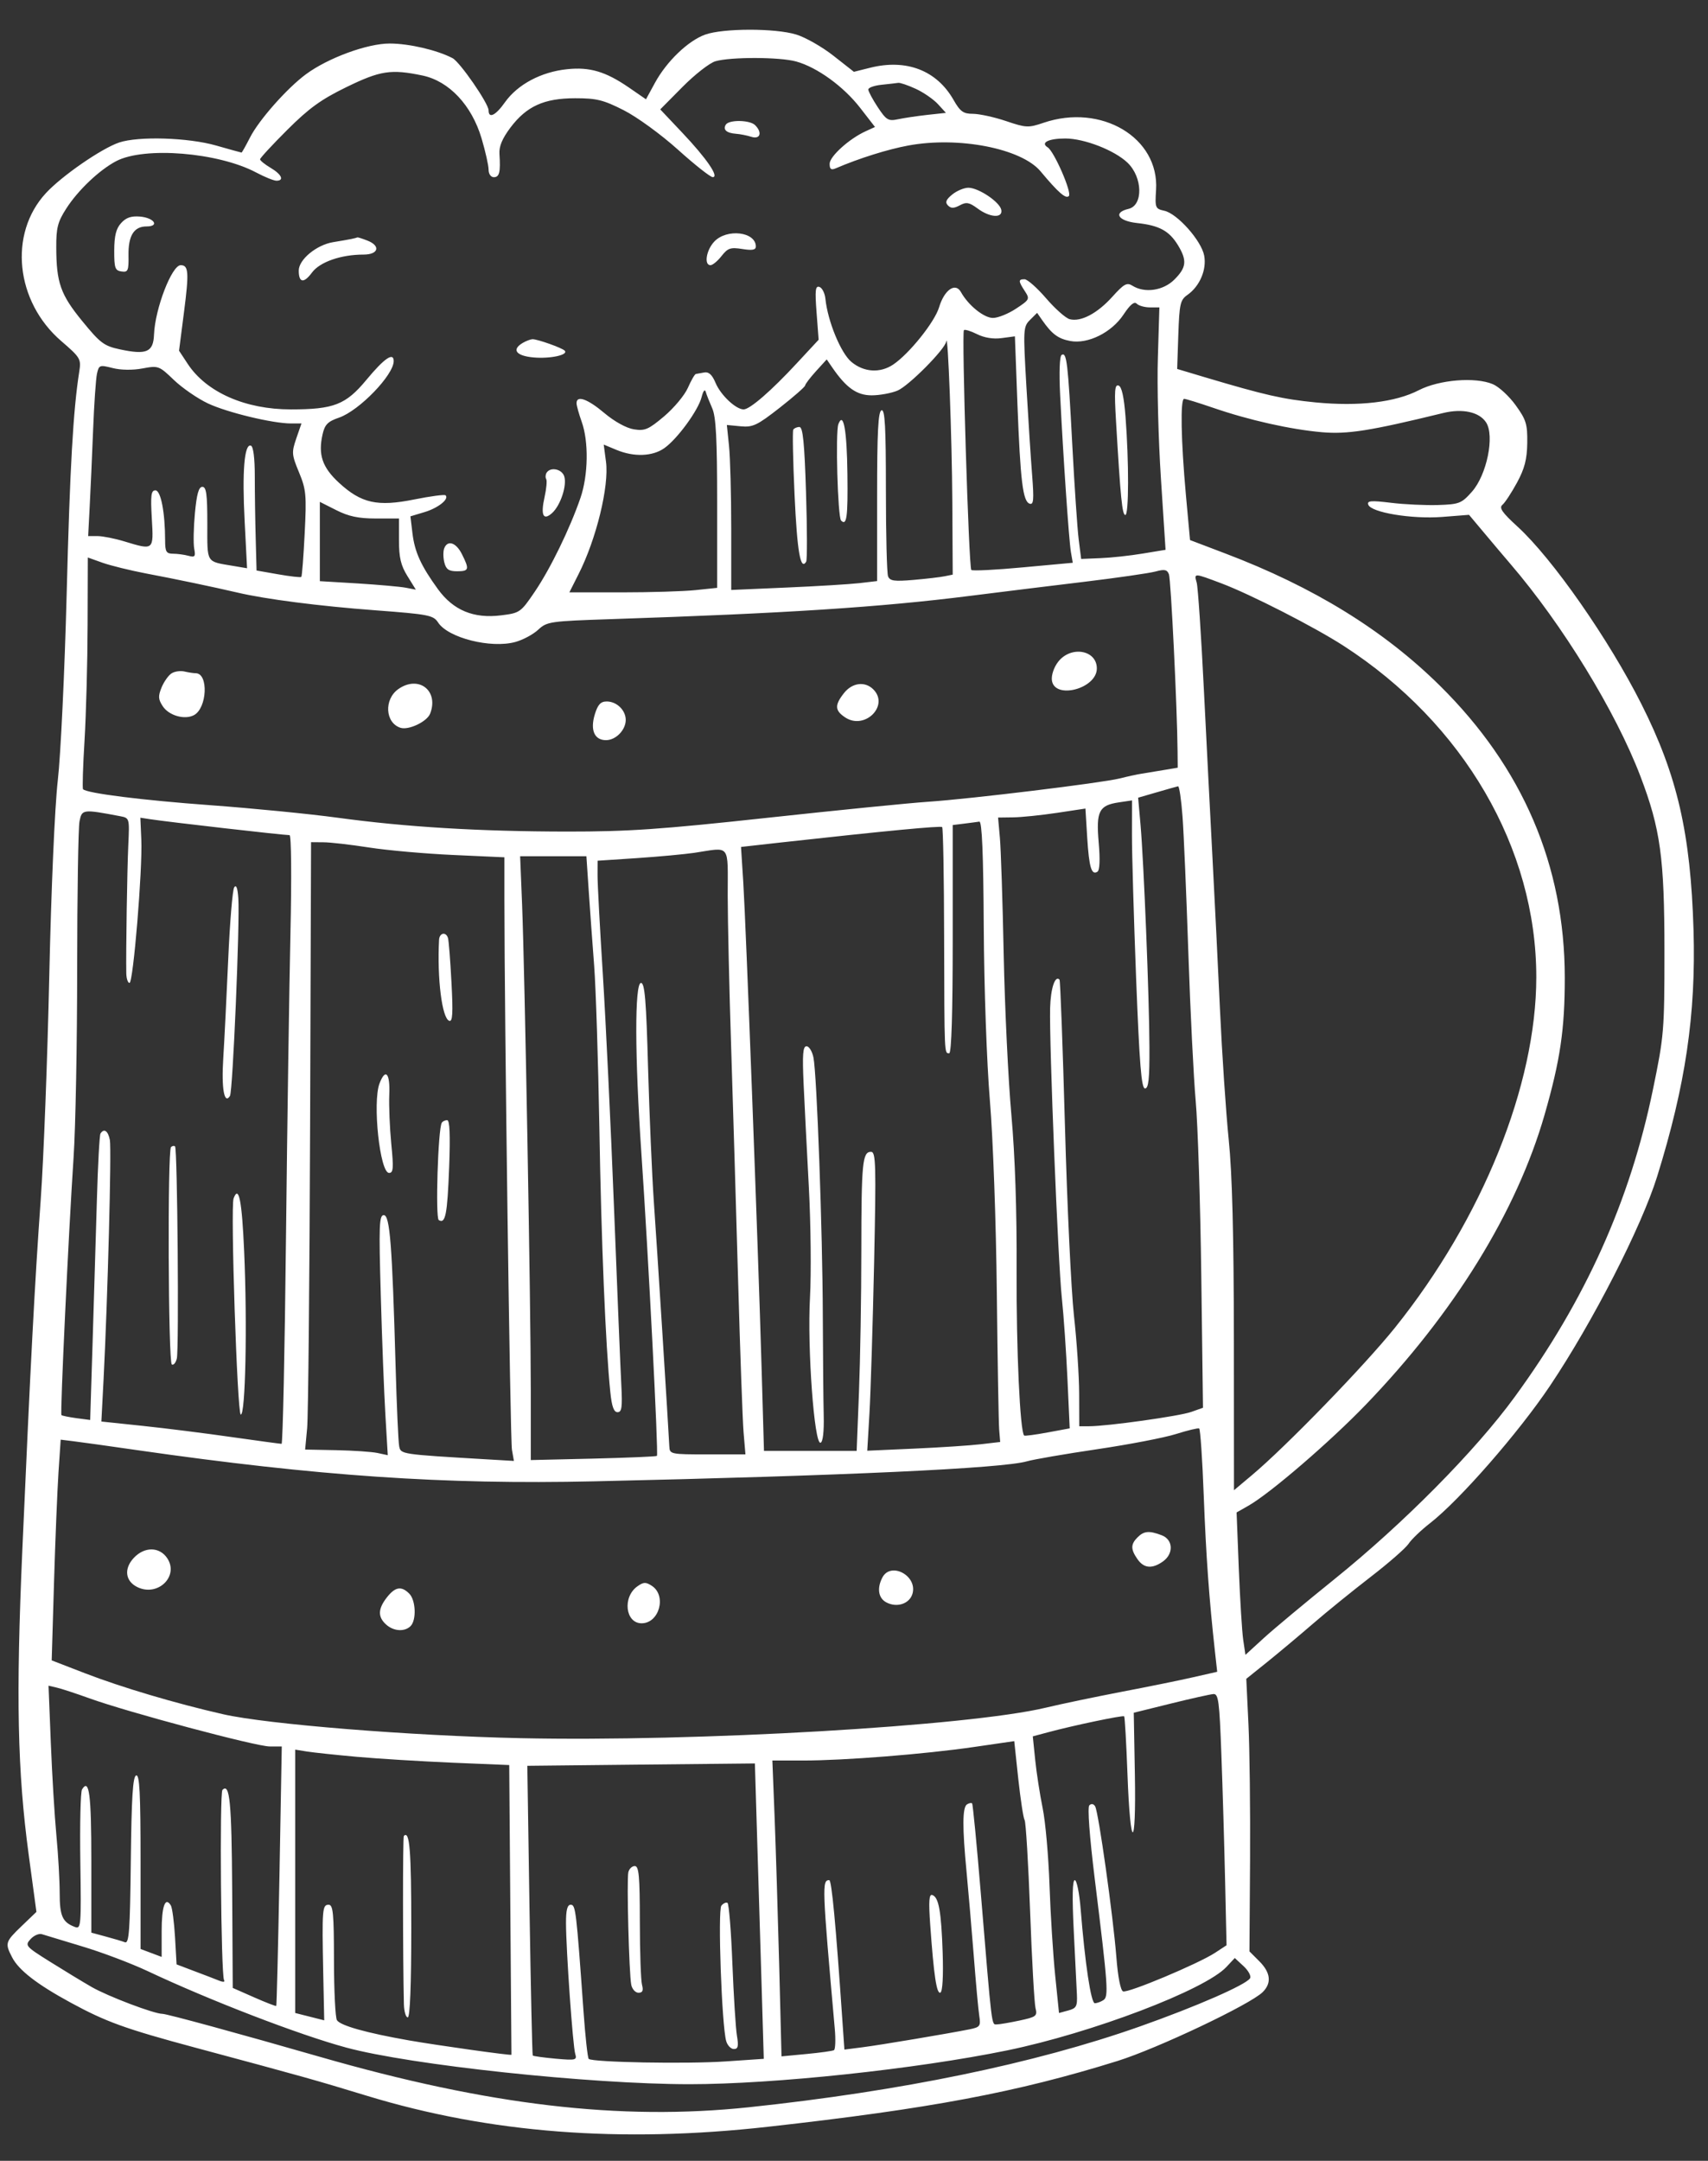 <svg width="34" height="43" viewBox="0 0 34 43" fill="none" xmlns="http://www.w3.org/2000/svg">
<rect x="0" y="0" width="34" height="43" fill="#333333" stroke="none"/>
<path fill-rule="evenodd" clip-rule="evenodd" d="M14.039 0.688C13.699 0.81 13.272 1.219 13.038 1.648L12.859 1.976L12.518 1.741C12.056 1.424 11.741 1.33 11.291 1.377C10.773 1.43 10.304 1.68 10.052 2.035C9.866 2.299 9.726 2.367 9.726 2.196C9.726 2.06 9.155 1.233 9.008 1.157C8.699 0.996 8.145 0.867 7.759 0.866C7.314 0.865 6.532 1.152 6.091 1.477C5.715 1.754 5.152 2.39 4.976 2.738C4.892 2.902 4.817 3.036 4.808 3.036C4.799 3.036 4.572 2.973 4.302 2.896C3.748 2.737 2.754 2.707 2.371 2.836C2.018 2.956 1.229 3.501 0.912 3.845C0.167 4.653 0.308 6.002 1.219 6.787C1.601 7.116 1.617 7.144 1.578 7.393C1.457 8.159 1.392 9.294 1.327 11.823C1.287 13.363 1.208 15.033 1.15 15.534C1.09 16.062 1.019 17.692 0.981 19.42C0.945 21.056 0.869 23.057 0.811 23.866C0.692 25.524 0.608 27.13 0.445 30.833C0.316 33.765 0.347 35.248 0.571 36.907L0.725 38.046L0.431 38.328C0.104 38.642 0.096 38.669 0.241 38.95C0.372 39.205 0.736 39.487 1.398 39.847C2.106 40.233 2.487 40.371 3.882 40.746C6.059 41.331 6.256 41.386 7.312 41.708C9.745 42.448 12.352 42.65 15.28 42.323C18.515 41.962 20.243 41.637 22.245 41.013C23.037 40.766 24.893 39.886 25.137 39.641C25.317 39.461 25.294 39.254 25.068 39.028L24.872 38.832L24.884 37.02C24.89 36.024 24.876 34.803 24.852 34.308L24.809 33.408L25.229 33.071C25.46 32.885 25.869 32.542 26.139 32.309C26.408 32.076 26.923 31.659 27.283 31.381C27.643 31.104 27.983 30.806 28.039 30.721C28.095 30.635 28.288 30.45 28.468 30.31C29.059 29.849 30.232 28.506 30.855 27.577C31.708 26.305 32.675 24.415 32.988 23.411C33.553 21.596 33.761 20.185 33.712 18.51C33.654 16.582 33.389 15.43 32.676 14.014C32.027 12.724 30.904 11.115 30.207 10.478C29.901 10.199 29.837 10.105 29.908 10.046C29.958 10.004 30.088 9.806 30.197 9.606C30.349 9.326 30.397 9.143 30.402 8.817C30.407 8.441 30.381 8.354 30.172 8.065C30.043 7.885 29.838 7.696 29.717 7.645C29.367 7.497 28.649 7.556 28.243 7.765C27.778 8.005 27.052 8.091 26.191 8.008C25.536 7.944 25.183 7.864 23.981 7.506L23.433 7.342L23.456 6.661C23.477 6.047 23.495 5.968 23.637 5.869C23.883 5.696 24.023 5.367 23.971 5.087C23.915 4.789 23.437 4.251 23.177 4.194C22.998 4.155 22.99 4.136 23.013 3.778C23.078 2.739 21.922 2.052 20.771 2.444C20.471 2.546 20.425 2.544 20.026 2.409C19.791 2.33 19.496 2.266 19.369 2.265C19.176 2.265 19.115 2.222 18.982 1.989C18.646 1.399 18.041 1.167 17.318 1.349L16.998 1.429L16.589 1.108C16.364 0.931 16.03 0.741 15.846 0.686C15.426 0.559 14.397 0.561 14.039 0.688ZM15.85 1.224C16.268 1.34 16.793 1.721 17.124 2.148L17.418 2.527L17.234 2.611C16.905 2.76 16.515 3.113 16.515 3.259C16.515 3.368 16.544 3.389 16.638 3.349C17.104 3.149 17.67 2.972 18.08 2.896C19.084 2.71 20.332 2.954 20.713 3.409C21.069 3.835 21.216 3.963 21.277 3.901C21.343 3.836 20.984 3.011 20.855 2.932C20.706 2.839 20.873 2.756 21.207 2.756C21.585 2.756 22.188 2.991 22.446 3.239C22.748 3.53 22.759 4.088 22.464 4.157C22.151 4.23 22.256 4.398 22.639 4.439C23.076 4.486 23.274 4.594 23.448 4.878C23.633 5.183 23.619 5.322 23.379 5.562C23.158 5.784 22.788 5.839 22.543 5.686C22.432 5.616 22.375 5.648 22.141 5.907C21.843 6.238 21.515 6.41 21.294 6.352C21.215 6.332 21.003 6.144 20.824 5.936C20.644 5.727 20.451 5.557 20.395 5.557C20.268 5.557 20.269 5.592 20.401 5.794C20.503 5.95 20.496 5.964 20.227 6.141C20.074 6.243 19.866 6.327 19.766 6.327C19.586 6.327 19.274 6.075 19.128 5.811C19.018 5.614 18.798 5.768 18.694 6.114C18.606 6.408 18.101 7.038 17.781 7.254C17.52 7.43 17.194 7.409 16.946 7.2C16.736 7.023 16.477 6.392 16.431 5.947C16.42 5.835 16.366 5.728 16.312 5.71C16.231 5.683 16.221 5.773 16.255 6.219L16.296 6.761L15.864 7.226C15.355 7.776 14.927 8.147 14.803 8.147C14.648 8.147 14.346 7.862 14.245 7.621C14.176 7.456 14.109 7.395 14.019 7.412C13.948 7.425 13.873 7.439 13.852 7.442C13.83 7.445 13.759 7.568 13.694 7.716C13.629 7.865 13.415 8.12 13.22 8.285C12.908 8.548 12.836 8.579 12.616 8.543C12.469 8.52 12.229 8.387 12.031 8.22C11.696 7.937 11.475 7.859 11.477 8.025C11.478 8.073 11.524 8.238 11.579 8.392C11.721 8.787 11.71 9.455 11.555 9.908C11.344 10.521 10.956 11.317 10.646 11.774C10.366 12.187 10.348 12.199 9.977 12.245C9.431 12.314 9.025 12.146 8.719 11.726C8.379 11.258 8.254 10.983 8.21 10.607L8.17 10.275L8.45 10.191C8.721 10.11 8.945 9.932 8.87 9.857C8.85 9.837 8.57 9.874 8.247 9.939C7.514 10.087 7.192 10.016 6.747 9.606C6.415 9.299 6.33 9.049 6.421 8.644C6.466 8.447 6.524 8.388 6.751 8.31C7.151 8.171 7.837 7.462 7.837 7.186C7.837 7.001 7.649 7.13 7.293 7.56C6.883 8.054 6.645 8.147 5.789 8.147C4.883 8.147 4.111 7.807 3.738 7.243L3.564 6.979L3.662 6.217C3.765 5.419 3.755 5.277 3.597 5.277C3.42 5.277 3.087 6.142 3.066 6.655C3.053 7.008 2.919 7.066 2.386 6.952C2.071 6.885 1.995 6.827 1.64 6.393C1.205 5.862 1.122 5.627 1.12 4.923C1.118 4.536 1.149 4.415 1.318 4.152C1.552 3.786 1.978 3.382 2.314 3.206C2.875 2.913 4.344 3.032 5.1 3.433C5.269 3.523 5.451 3.596 5.503 3.596C5.664 3.596 5.607 3.47 5.387 3.34C5.272 3.272 5.177 3.195 5.177 3.17C5.177 3.145 5.421 2.881 5.72 2.583C6.151 2.153 6.392 1.979 6.895 1.734C7.572 1.404 7.784 1.372 8.411 1.503C8.939 1.614 9.389 2.092 9.586 2.753C9.663 3.013 9.726 3.294 9.726 3.376C9.726 3.463 9.771 3.526 9.831 3.526C9.942 3.526 9.966 3.423 9.942 3.064C9.932 2.913 9.998 2.756 10.161 2.539C10.483 2.113 10.829 1.956 11.449 1.955C11.877 1.955 12.011 1.988 12.417 2.194C12.679 2.327 13.158 2.675 13.495 2.978C13.828 3.278 14.14 3.524 14.187 3.525C14.323 3.527 14.066 3.152 13.577 2.636L13.143 2.177L13.587 1.729C13.831 1.483 14.125 1.253 14.241 1.219C14.545 1.131 15.524 1.133 15.85 1.224ZM18.23 1.768C18.384 1.839 18.582 1.976 18.67 2.071L18.83 2.246L18.46 2.286C18.256 2.309 17.994 2.348 17.876 2.373C17.683 2.414 17.643 2.39 17.473 2.133C17.37 1.977 17.285 1.818 17.285 1.781C17.285 1.744 17.403 1.702 17.548 1.687C17.692 1.672 17.841 1.655 17.88 1.649C17.919 1.643 18.076 1.697 18.23 1.768ZM14.448 2.481C14.386 2.58 14.463 2.648 14.649 2.662C14.732 2.668 14.871 2.695 14.958 2.723C15.134 2.778 15.179 2.637 15.031 2.49C14.927 2.386 14.51 2.379 14.448 2.481ZM18.955 3.871C18.831 3.973 18.81 4.026 18.87 4.088C18.931 4.15 18.987 4.149 19.106 4.086C19.236 4.016 19.294 4.026 19.46 4.149C19.707 4.332 19.965 4.347 19.932 4.176C19.902 4.02 19.479 3.736 19.277 3.736C19.191 3.736 19.046 3.797 18.955 3.871ZM2.411 4.439C2.311 4.548 2.275 4.692 2.274 4.985C2.273 5.333 2.29 5.384 2.418 5.402C2.548 5.421 2.563 5.388 2.558 5.081C2.552 4.689 2.666 4.506 2.917 4.506C3.183 4.506 3.07 4.335 2.789 4.31C2.611 4.295 2.509 4.33 2.411 4.439ZM14.218 4.808C14.058 4.978 14.011 5.277 14.143 5.277C14.186 5.277 14.285 5.195 14.364 5.094C14.488 4.936 14.543 4.918 14.776 4.955C14.974 4.987 15.046 4.974 15.046 4.906C15.046 4.611 14.467 4.543 14.218 4.808ZM6.997 4.755C6.939 4.767 6.775 4.796 6.631 4.819C6.301 4.873 5.947 5.165 5.947 5.384C5.947 5.63 6.047 5.645 6.211 5.423C6.367 5.213 6.787 5.066 7.238 5.066C7.539 5.066 7.582 4.889 7.307 4.785C7.209 4.747 7.122 4.72 7.115 4.724C7.108 4.729 7.055 4.743 6.997 4.755ZM22.891 6.117H23.079L23.049 7.114C23.031 7.663 23.059 8.749 23.11 9.526L23.202 10.941L22.746 11.016C22.495 11.058 22.117 11.099 21.906 11.107L21.522 11.123L21.473 10.738C21.446 10.526 21.389 9.675 21.345 8.847C21.259 7.21 21.235 7 21.133 7.063C21.093 7.087 21.081 7.408 21.103 7.853C21.165 9.099 21.279 10.76 21.318 10.986L21.355 11.199L20.365 11.29C19.821 11.341 19.358 11.364 19.335 11.342C19.285 11.291 19.141 6.618 19.188 6.57C19.207 6.551 19.325 6.587 19.45 6.65C19.594 6.722 19.774 6.751 19.94 6.728L20.203 6.693L20.253 8.033C20.312 9.573 20.361 9.978 20.496 10.023C20.575 10.05 20.584 9.95 20.547 9.469C20.521 9.146 20.47 8.348 20.432 7.695C20.366 6.55 20.368 6.502 20.504 6.366L20.645 6.226L20.751 6.378C20.942 6.65 21.065 6.741 21.305 6.786C21.656 6.852 22.129 6.617 22.365 6.26C22.498 6.06 22.579 5.993 22.629 6.044C22.669 6.084 22.787 6.117 22.891 6.117ZM10.409 6.822C10.179 6.956 10.269 7.081 10.619 7.113C10.954 7.143 11.325 7.062 11.24 6.977C11.184 6.921 10.699 6.749 10.601 6.75C10.563 6.751 10.476 6.783 10.409 6.822ZM18.957 9.984L18.965 11.435L18.807 11.467C18.721 11.485 18.441 11.518 18.185 11.54C17.8 11.573 17.714 11.561 17.678 11.468C17.654 11.407 17.635 10.632 17.635 9.746C17.635 8.489 17.616 8.142 17.548 8.165C17.481 8.187 17.46 8.593 17.46 9.878V11.563L17.11 11.604C16.918 11.626 16.264 11.666 15.658 11.692L14.556 11.74V10.514C14.556 9.84 14.536 9.101 14.512 8.872L14.469 8.457L14.742 8.483C14.986 8.506 15.071 8.466 15.521 8.114C15.798 7.897 16.026 7.697 16.027 7.671C16.029 7.644 16.126 7.516 16.243 7.387L16.457 7.152L16.57 7.317C16.848 7.72 17.057 7.867 17.352 7.867C17.51 7.867 17.741 7.825 17.866 7.773C18.091 7.678 18.814 6.949 18.837 6.794C18.869 6.569 18.95 8.709 18.957 9.984ZM2.837 7.332C3.153 7.273 3.167 7.279 3.461 7.561C3.626 7.719 3.93 7.929 4.137 8.027C4.52 8.208 5.428 8.427 5.796 8.427H6.001L5.898 8.725C5.803 9.003 5.806 9.047 5.952 9.399C6.094 9.741 6.104 9.85 6.065 10.615C6.042 11.077 6.012 11.467 5.998 11.48C5.984 11.494 5.778 11.471 5.54 11.429L5.107 11.353L5.09 10.713C5.08 10.361 5.072 9.807 5.072 9.483C5.072 9.112 5.043 8.885 4.994 8.868C4.864 8.825 4.818 9.38 4.87 10.372L4.918 11.308L4.645 11.262C4.093 11.168 4.127 11.224 4.127 10.418C4.127 9.835 4.107 9.688 4.028 9.688C3.956 9.688 3.916 9.83 3.88 10.213C3.853 10.501 3.847 10.819 3.866 10.918C3.896 11.076 3.881 11.095 3.751 11.06C3.669 11.038 3.532 11.019 3.445 11.019C3.31 11.018 3.287 10.98 3.287 10.755C3.286 10.195 3.201 9.758 3.094 9.758C3.008 9.758 2.995 9.854 3.022 10.318C3.059 10.957 3.064 10.952 2.476 10.774C2.287 10.716 2.048 10.669 1.944 10.668L1.755 10.668L1.785 10.09C1.802 9.772 1.832 9.087 1.853 8.567C1.873 8.047 1.908 7.54 1.93 7.439C1.969 7.263 1.983 7.258 2.242 7.324C2.406 7.366 2.641 7.369 2.837 7.332ZM22.215 8.367C22.306 9.918 22.339 10.248 22.401 10.248C22.472 10.248 22.474 9.191 22.405 8.293C22.374 7.895 22.329 7.693 22.266 7.672C22.19 7.647 22.18 7.778 22.215 8.367ZM14.177 8.123C14.253 8.293 14.276 8.728 14.276 10.021V11.698L13.845 11.743C13.609 11.768 12.947 11.788 12.374 11.788H11.334L11.516 11.427C11.87 10.73 12.128 9.674 12.063 9.188L12.018 8.847L12.27 8.952C12.619 9.098 12.992 9.084 13.227 8.916C13.487 8.731 13.902 8.162 13.967 7.9C13.998 7.778 14.031 7.736 14.049 7.798C14.065 7.855 14.123 8.001 14.177 8.123ZM24.149 8.115C24.866 8.362 25.69 8.546 26.314 8.601C26.824 8.645 27.27 8.575 28.728 8.219C29.113 8.125 29.447 8.198 29.582 8.405C29.757 8.671 29.597 9.452 29.3 9.786C29.093 10.019 29.048 10.036 28.623 10.05C28.373 10.057 27.951 10.038 27.686 10.005C27.291 9.957 27.21 9.964 27.237 10.042C27.288 10.198 28.101 10.333 28.706 10.287L29.243 10.245L29.546 10.606C29.712 10.805 29.946 11.081 30.065 11.22C31.104 12.43 32.163 14.159 32.654 15.446C33.054 16.496 33.133 17.071 33.133 18.93C33.133 20.515 33.124 20.616 32.903 21.686C32.447 23.899 31.561 25.869 30.154 27.796C29.371 28.87 27.94 30.316 26.56 31.428C25.987 31.89 25.354 32.417 25.155 32.599L24.792 32.931L24.748 32.634C24.724 32.471 24.685 31.834 24.66 31.218L24.616 30.097L24.852 29.963C25.285 29.717 26.479 28.689 27.188 27.953C28.95 26.123 30.191 24.111 30.746 22.186C31.059 21.097 31.149 20.486 31.149 19.455C31.148 17.225 30.313 15.274 28.661 13.643C27.543 12.539 26.145 11.679 24.389 11.013L23.689 10.747L23.607 9.85C23.509 8.766 23.493 7.937 23.572 7.937C23.604 7.937 23.863 8.017 24.149 8.115ZM16.689 8.44C16.628 8.598 16.676 10.292 16.743 10.359C16.855 10.471 16.88 10.293 16.869 9.435C16.859 8.56 16.79 8.179 16.689 8.44ZM15.791 8.55C15.774 8.579 15.785 9.165 15.817 9.854C15.869 10.979 15.935 11.361 16.048 11.178C16.069 11.144 16.068 10.527 16.045 9.807C16.014 8.807 15.982 8.497 15.914 8.497C15.864 8.497 15.809 8.521 15.791 8.55ZM10.881 9.407C10.857 9.446 10.854 9.503 10.873 9.534C10.892 9.565 10.877 9.724 10.841 9.888C10.759 10.253 10.813 10.369 10.991 10.209C11.158 10.057 11.289 9.66 11.232 9.479C11.185 9.332 10.957 9.286 10.881 9.407ZM7.481 10.318H7.942L7.942 10.755C7.942 11.095 7.98 11.254 8.11 11.463L8.278 11.734L8.075 11.695C7.963 11.674 7.533 11.636 7.119 11.61L6.367 11.565V10.776V9.987L6.694 10.152C6.939 10.276 7.136 10.318 7.481 10.318ZM8.842 10.913C8.82 10.971 8.821 11.097 8.845 11.193C8.88 11.331 8.934 11.368 9.098 11.368C9.337 11.368 9.348 11.332 9.196 11.029C9.079 10.794 8.909 10.739 8.842 10.913ZM2.903 11.411C3.493 11.522 4.254 11.682 4.722 11.791C5.285 11.924 6.359 12.062 7.475 12.145C8.536 12.225 8.626 12.242 8.722 12.389C8.922 12.694 9.769 12.908 10.256 12.776C10.408 12.735 10.613 12.625 10.713 12.532C10.888 12.369 10.946 12.361 12.183 12.32C15.645 12.205 17.53 12.083 19.315 11.857C19.911 11.782 20.935 11.655 21.589 11.577C22.244 11.498 22.879 11.406 23.002 11.373C23.181 11.324 23.233 11.334 23.269 11.428C23.309 11.53 23.434 14.103 23.441 14.95L23.444 15.277L23.164 15.324C23.01 15.35 22.813 15.382 22.727 15.396C22.64 15.409 22.443 15.452 22.289 15.491C21.926 15.581 19.332 15.897 18.475 15.955C18.109 15.979 16.67 16.123 15.276 16.274C13.146 16.505 12.509 16.549 11.287 16.548C9.534 16.546 8.081 16.458 6.717 16.272C6.159 16.196 5.025 16.085 4.197 16.024C2.836 15.925 1.727 15.786 1.653 15.705C1.638 15.688 1.651 15.249 1.683 14.729C1.714 14.209 1.742 13.178 1.744 12.439L1.748 11.094L2.045 11.2C2.209 11.257 2.595 11.352 2.903 11.411ZM24.315 11.609C24.893 11.827 26.166 12.477 26.743 12.85C29.136 14.394 30.584 16.881 30.582 19.447C30.581 21.594 29.51 24.25 27.769 26.42C27.163 27.175 25.594 28.792 24.918 29.358L24.564 29.655L24.562 26.656C24.56 24.569 24.529 23.358 24.459 22.676C24.404 22.137 24.326 20.971 24.285 20.085C24.244 19.199 24.178 17.86 24.138 17.109C24.098 16.358 24.021 14.846 23.966 13.748C23.912 12.651 23.847 11.682 23.822 11.595C23.767 11.401 23.762 11.401 24.315 11.609ZM21.066 13.167C20.981 13.275 20.927 13.432 20.939 13.535C20.985 13.928 21.834 13.708 21.834 13.302C21.834 12.934 21.32 12.844 21.066 13.167ZM3.419 13.397C3.357 13.434 3.267 13.56 3.218 13.676C3.145 13.854 3.149 13.915 3.24 14.054C3.362 14.24 3.677 14.33 3.861 14.231C4.124 14.091 4.154 13.4 3.897 13.397C3.851 13.397 3.749 13.381 3.672 13.363C3.595 13.344 3.482 13.36 3.419 13.397ZM7.93 13.712C7.64 13.916 7.666 14.385 7.973 14.483C8.137 14.534 8.502 14.36 8.563 14.2C8.739 13.743 8.333 13.43 7.93 13.712ZM16.8 13.793C16.611 14.033 16.617 14.14 16.827 14.278C17.216 14.533 17.707 14.041 17.385 13.719C17.219 13.552 16.964 13.584 16.8 13.793ZM11.841 14.214C11.745 14.527 11.832 14.729 12.063 14.729C12.259 14.729 12.456 14.527 12.456 14.326C12.456 14.133 12.276 13.959 12.078 13.959C11.957 13.959 11.901 14.019 11.841 14.214ZM23.54 16.252C23.565 16.589 23.617 17.812 23.656 18.97C23.695 20.128 23.761 21.451 23.802 21.91C23.844 22.37 23.894 23.931 23.913 25.38L23.947 28.014L23.713 28.097C23.477 28.181 22.041 28.382 21.68 28.382H21.484L21.482 27.734C21.481 27.378 21.434 26.677 21.378 26.177C21.323 25.676 21.242 23.974 21.199 22.396C21.155 20.817 21.107 19.511 21.091 19.495C21.003 19.402 20.915 19.666 20.904 20.058C20.885 20.755 21.061 25.123 21.137 25.826C21.174 26.173 21.224 26.899 21.249 27.44L21.294 28.424L20.851 28.506C20.607 28.551 20.398 28.579 20.387 28.567C20.305 28.485 20.23 26.858 20.237 25.301C20.243 24.09 20.206 23.008 20.133 22.186C20.07 21.492 20.002 20.059 19.98 19C19.959 17.941 19.924 16.893 19.904 16.672L19.868 16.269L20.169 16.265C20.334 16.263 20.725 16.223 21.038 16.176L21.607 16.09L21.642 16.663C21.68 17.264 21.727 17.421 21.846 17.347C21.891 17.319 21.901 17.108 21.871 16.768C21.817 16.143 21.876 16.026 22.272 15.967L22.534 15.928L22.533 16.606C22.532 16.979 22.57 18.269 22.616 19.472C22.683 21.186 22.721 21.66 22.793 21.66C22.863 21.66 22.884 21.47 22.881 20.838C22.878 19.86 22.769 17.153 22.703 16.404L22.656 15.874L23.032 15.765C23.239 15.704 23.428 15.652 23.451 15.647C23.475 15.643 23.515 15.915 23.54 16.252ZM2.391 16.242C2.578 16.278 2.579 16.28 2.554 16.816C2.531 17.313 2.506 18.919 2.514 19.367C2.516 19.473 2.545 19.56 2.578 19.56C2.652 19.56 2.839 17.3 2.813 16.708L2.794 16.272L2.988 16.302C3.339 16.356 5.64 16.619 5.764 16.619C5.799 16.619 5.806 17.46 5.782 18.562C5.758 19.631 5.718 22.356 5.693 24.619C5.669 26.881 5.629 28.732 5.605 28.732C5.582 28.732 5.137 28.672 4.617 28.598C4.098 28.523 3.3 28.423 2.845 28.375L2.018 28.288L2.062 27.442C2.144 25.837 2.222 22.871 2.187 22.686C2.152 22.503 2.07 22.446 2 22.558C1.981 22.59 1.948 23.181 1.929 23.871C1.909 24.561 1.871 25.831 1.844 26.692L1.795 28.257L1.521 28.221C1.37 28.2 1.236 28.173 1.223 28.16C1.195 28.133 1.364 24.551 1.465 23.026C1.504 22.448 1.536 20.759 1.536 19.271C1.537 17.784 1.558 16.466 1.583 16.343C1.631 16.103 1.648 16.101 2.391 16.242ZM19.583 18.455C19.59 19.666 19.642 21.14 19.705 21.903C19.768 22.654 19.828 24.322 19.843 25.721C19.858 27.088 19.879 28.317 19.89 28.451L19.91 28.695L19.525 28.74C19.313 28.765 18.718 28.804 18.202 28.827L17.264 28.869L17.308 28.118C17.332 27.705 17.373 26.366 17.4 25.144C17.442 23.168 17.435 22.921 17.339 22.921C17.168 22.921 17.147 23.135 17.146 24.887C17.146 25.796 17.124 27.064 17.099 27.706L17.053 28.872H16.13H15.208L15.16 27.209C15.09 24.783 14.848 18.38 14.796 17.559L14.751 16.854L15.545 16.765C17.642 16.533 18.723 16.43 18.755 16.459C18.774 16.477 18.792 17.458 18.794 18.638C18.8 21.02 18.797 20.96 18.895 20.96C18.94 20.96 18.965 20.157 18.965 18.689V16.418L19.192 16.39C19.317 16.374 19.454 16.357 19.495 16.35C19.548 16.343 19.575 16.986 19.583 18.455ZM7.347 16.865C7.713 16.922 8.468 16.989 9.027 17.014L10.041 17.06V17.907C10.041 20.237 10.156 28.656 10.191 28.85L10.23 29.072L9.681 29.04C7.971 28.939 7.978 28.94 7.946 28.778C7.929 28.695 7.897 27.981 7.875 27.192C7.807 24.77 7.761 24.181 7.64 24.181C7.548 24.181 7.54 24.382 7.58 25.774C7.604 26.65 7.646 27.725 7.672 28.162L7.719 28.958L7.515 28.914C7.403 28.89 7.033 28.865 6.693 28.858L6.074 28.846L6.114 28.421C6.136 28.188 6.162 25.468 6.173 22.378L6.192 16.759L6.437 16.761C6.572 16.761 6.981 16.808 7.347 16.865ZM14.486 17.827C14.487 18.337 14.517 19.684 14.554 20.82C14.59 21.956 14.653 24.052 14.693 25.476C14.733 26.901 14.782 28.264 14.802 28.505L14.839 28.942H14.085C13.352 28.942 13.331 28.938 13.324 28.785C13.306 28.409 13.076 24.762 13.015 23.905C12.979 23.387 12.928 22.197 12.901 21.262C12.864 19.908 12.835 19.56 12.76 19.56C12.632 19.56 12.635 21.018 12.768 22.956C12.905 24.953 13.11 28.942 13.077 28.972C13.063 28.985 12.492 29.009 11.809 29.026L10.566 29.055V27.663C10.566 26.002 10.447 19.364 10.393 18.002L10.354 17.039H11.014H11.673L11.719 17.722C11.744 18.098 11.793 18.767 11.827 19.21C11.861 19.653 11.908 21.102 11.931 22.431C11.969 24.705 12.055 26.789 12.149 27.699C12.178 27.989 12.219 28.102 12.293 28.102C12.378 28.102 12.391 28.004 12.368 27.559C12.352 27.261 12.287 25.678 12.223 24.041C12.159 22.404 12.058 20.309 12 19.385C11.941 18.461 11.894 17.575 11.895 17.416L11.896 17.128L12.683 17.076C13.117 17.047 13.628 16.999 13.821 16.971C14.553 16.86 14.486 16.773 14.486 17.827ZM4.662 17.658C4.629 17.709 4.575 18.355 4.543 19.093C4.51 19.831 4.466 20.719 4.444 21.065C4.406 21.66 4.465 21.99 4.578 21.808C4.634 21.717 4.777 18.334 4.744 17.876C4.73 17.67 4.702 17.596 4.662 17.658ZM8.74 18.702C8.7 19.474 8.799 20.266 8.943 20.314C9.01 20.336 9.02 20.167 8.987 19.549C8.964 19.112 8.933 18.715 8.918 18.667C8.878 18.536 8.748 18.562 8.74 18.702ZM15.997 21.573C16.016 21.987 16.063 22.917 16.102 23.64C16.14 24.363 16.15 25.343 16.124 25.819C16.068 26.817 16.209 28.753 16.334 28.71C16.381 28.695 16.405 28.488 16.397 28.166C16.39 27.88 16.382 26.985 16.379 26.177C16.374 24.507 16.261 21.384 16.193 21.045C16.168 20.922 16.106 20.82 16.055 20.82C15.983 20.82 15.97 20.979 15.997 21.573ZM7.555 21.56C7.412 21.936 7.562 23.341 7.745 23.341C7.83 23.341 7.837 23.247 7.789 22.763C7.758 22.445 7.74 22.004 7.749 21.783C7.768 21.356 7.674 21.248 7.555 21.56ZM8.794 22.343C8.719 22.468 8.665 24.235 8.734 24.279C8.867 24.361 8.905 24.171 8.941 23.228C8.965 22.58 8.953 22.291 8.901 22.291C8.859 22.291 8.811 22.314 8.794 22.343ZM3.404 22.827C3.333 22.898 3.349 27.108 3.42 27.152C3.454 27.173 3.499 27.12 3.52 27.034C3.565 26.843 3.532 22.862 3.485 22.814C3.466 22.796 3.43 22.802 3.404 22.827ZM4.65 23.848C4.586 24.021 4.722 28.125 4.792 28.148C4.886 28.18 4.925 26.354 4.86 24.899C4.816 23.888 4.753 23.573 4.65 23.848ZM23.962 29.762C24.008 30.966 24.069 31.817 24.186 32.873L24.23 33.268L23.75 33.377C23.485 33.438 22.844 33.568 22.324 33.667C21.805 33.767 21.127 33.908 20.819 33.982C19.28 34.35 13.862 34.665 10.356 34.589C8.155 34.541 5.323 34.313 4.442 34.113C3.497 33.898 2.421 33.579 1.686 33.295L1.029 33.041L1.075 31.499C1.1 30.651 1.141 29.663 1.164 29.303L1.208 28.649L1.46 28.68C1.599 28.697 2.17 28.776 2.728 28.857C6.328 29.374 8.841 29.545 11.826 29.478C16.795 29.367 19.953 29.221 20.442 29.08C20.573 29.042 21.199 28.934 21.834 28.84C22.47 28.746 23.178 28.61 23.409 28.537C23.64 28.464 23.848 28.414 23.871 28.426C23.894 28.438 23.935 29.039 23.962 29.762ZM22.644 30.593C22.506 30.731 22.506 30.831 22.643 31.027C22.771 31.21 22.933 31.225 23.148 31.074C23.367 30.92 23.355 30.638 23.125 30.551C22.875 30.456 22.772 30.465 22.644 30.593ZM2.664 31.001C2.461 31.217 2.493 31.468 2.739 31.585C3.143 31.778 3.565 31.368 3.331 31.011C3.178 30.778 2.878 30.773 2.664 31.001ZM17.567 31.388C17.453 31.602 17.483 31.801 17.642 31.886C17.857 32.002 18.115 31.912 18.167 31.704C18.256 31.351 17.734 31.077 17.567 31.388ZM12.689 31.567C12.388 31.778 12.447 32.303 12.772 32.303C13.123 32.303 13.274 31.755 12.978 31.559C12.856 31.479 12.812 31.48 12.689 31.567ZM7.702 31.787C7.523 32.015 7.518 32.176 7.685 32.327C7.835 32.463 8.054 32.477 8.173 32.359C8.293 32.239 8.277 31.843 8.147 31.713C7.99 31.556 7.868 31.576 7.702 31.787ZM1.783 33.797C2.546 34.073 5.099 34.754 5.368 34.754H5.609L5.563 37.327C5.537 38.742 5.508 39.907 5.499 39.917C5.489 39.926 5.291 39.849 5.057 39.746L4.633 39.559L4.622 37.629C4.611 35.855 4.574 35.473 4.428 35.619C4.369 35.679 4.399 39.304 4.46 39.403C4.484 39.441 4.445 39.447 4.366 39.416C4.293 39.386 4.071 39.301 3.874 39.227L3.515 39.091L3.484 38.546C3.466 38.246 3.429 37.963 3.4 37.916C3.289 37.736 3.218 37.934 3.218 38.427V38.942L3.008 38.863L2.798 38.784V37.043C2.798 35.681 2.779 35.308 2.71 35.331C2.644 35.353 2.618 35.769 2.604 37.024C2.588 38.427 2.57 38.682 2.486 38.65C2.431 38.629 2.259 38.578 2.102 38.536L1.818 38.459V37.03C1.818 35.704 1.776 35.379 1.633 35.609C1.603 35.658 1.588 36.304 1.599 37.046C1.618 38.328 1.613 38.392 1.491 38.346C1.243 38.252 1.188 38.129 1.188 37.672C1.188 37.423 1.159 36.908 1.123 36.529C1.087 36.149 1.037 35.323 1.012 34.692L0.966 33.545L1.13 33.583C1.219 33.603 1.513 33.7 1.783 33.797ZM24.313 34.911C24.338 35.575 24.371 36.702 24.387 37.414L24.416 38.71L24.186 38.861C23.854 39.078 22.453 39.666 22.356 39.628C22.306 39.609 22.253 39.339 22.223 38.948C22.157 38.117 21.867 36.054 21.8 35.945C21.769 35.894 21.723 35.887 21.684 35.926C21.646 35.965 21.688 36.54 21.792 37.385C22.058 39.542 22.072 39.734 21.963 39.803C21.912 39.836 21.835 39.863 21.794 39.864C21.718 39.865 21.598 39.069 21.512 37.992C21.487 37.674 21.434 37.414 21.395 37.414C21.348 37.414 21.341 37.749 21.374 38.412C21.401 38.961 21.43 39.533 21.437 39.684C21.448 39.926 21.427 39.964 21.265 40.008L21.081 40.058L21.005 39.314C20.963 38.904 20.912 38.097 20.892 37.519C20.872 36.941 20.811 36.248 20.755 35.979C20.7 35.709 20.633 35.278 20.607 35.021L20.559 34.553L20.854 34.474C21.356 34.338 22.354 34.129 22.378 34.154C22.391 34.167 22.421 34.687 22.444 35.308C22.501 36.851 22.619 36.844 22.591 35.301L22.569 34.083L23.304 33.901C23.708 33.801 24.091 33.716 24.154 33.711C24.255 33.704 24.274 33.851 24.313 34.911ZM20.396 36.218C20.421 36.258 20.47 37.078 20.506 38.04C20.541 39.001 20.59 39.865 20.613 39.959C20.653 40.118 20.63 40.136 20.297 40.208C20.099 40.25 19.895 40.285 19.842 40.285C19.736 40.285 19.75 40.399 19.523 37.661C19.443 36.7 19.366 35.901 19.351 35.887C19.336 35.872 19.291 35.88 19.25 35.906C19.157 35.963 19.155 36.361 19.241 37.254C19.277 37.631 19.341 38.38 19.384 38.919C19.426 39.459 19.475 39.998 19.494 40.118C19.525 40.319 19.509 40.34 19.299 40.383C18.867 40.469 17.53 40.694 17.169 40.74L16.809 40.786L16.766 40.168C16.638 38.291 16.555 37.414 16.507 37.414C16.361 37.414 16.365 37.531 16.617 40.369C16.637 40.589 16.629 40.782 16.601 40.798C16.573 40.814 16.327 40.848 16.053 40.874L15.557 40.921L15.511 39.115C15.485 38.122 15.444 36.797 15.42 36.171L15.375 35.034H15.985C16.805 35.034 18.4 34.908 19.385 34.765L20.19 34.648L20.27 35.397C20.315 35.808 20.371 36.178 20.396 36.218ZM7.102 34.96C7.525 34.998 8.381 35.05 9.004 35.077L10.137 35.124L10.159 38.002C10.171 39.585 10.181 40.884 10.181 40.889C10.181 40.909 8.712 40.703 8.14 40.603C7.292 40.454 6.775 40.309 6.707 40.201C6.675 40.151 6.649 39.614 6.648 39.007C6.647 38.074 6.631 37.904 6.542 37.904C6.416 37.904 6.409 37.989 6.434 39.247L6.454 40.204L6.165 40.131L5.877 40.058V37.437V34.817L6.105 34.854C6.23 34.874 6.678 34.922 7.102 34.96ZM15.07 36.516C15.095 37.299 15.134 38.621 15.159 39.455L15.204 40.97L14.454 41.021C13.676 41.075 11.788 41.04 11.719 40.971C11.698 40.95 11.651 40.527 11.616 40.031C11.471 38.007 11.459 37.904 11.361 37.904C11.293 37.904 11.266 38.009 11.267 38.272C11.269 38.817 11.403 40.719 11.451 40.873C11.489 40.996 11.461 41.003 11.059 40.967C10.82 40.945 10.616 40.917 10.605 40.904C10.595 40.891 10.566 39.588 10.541 38.009L10.497 35.139L12.762 35.115L15.027 35.092L15.07 36.516ZM8.039 36.535C8.016 36.557 8.018 38.93 8.04 39.882C8.044 40.027 8.078 40.145 8.117 40.145C8.162 40.145 8.187 39.504 8.187 38.364C8.187 36.812 8.155 36.419 8.039 36.535ZM12.508 37.257C12.473 37.407 12.522 39.279 12.566 39.497C12.584 39.584 12.649 39.655 12.71 39.655C12.792 39.655 12.811 39.612 12.78 39.497C12.757 39.41 12.737 38.843 12.737 38.237C12.736 37.329 12.718 37.134 12.636 37.134C12.581 37.134 12.524 37.189 12.508 37.257ZM18.517 38.301C18.589 39.315 18.645 39.687 18.72 39.652C18.763 39.632 18.78 39.324 18.765 38.861C18.737 38.031 18.687 37.753 18.558 37.71C18.494 37.689 18.484 37.832 18.517 38.301ZM14.36 37.922C14.286 38.013 14.367 40.311 14.456 40.617C14.481 40.704 14.55 40.775 14.608 40.775C14.692 40.775 14.705 40.72 14.67 40.512C14.645 40.368 14.605 39.721 14.579 39.074C14.554 38.428 14.51 37.885 14.482 37.867C14.454 37.85 14.399 37.875 14.36 37.922ZM1.643 38.735C2.028 38.85 2.61 39.07 2.938 39.224C4.184 39.811 5.951 40.491 6.892 40.746C8.177 41.094 11.738 41.474 13.723 41.475C15.407 41.475 18.236 41.174 20.05 40.802C21.736 40.455 23.987 39.599 24.414 39.141L24.58 38.964L24.756 39.127C24.852 39.216 24.91 39.324 24.884 39.367C24.803 39.497 23.812 39.93 22.685 40.328C20.595 41.065 17.939 41.613 14.905 41.934C12.343 42.204 9.728 41.897 6.367 40.93C4.783 40.474 3.318 40.074 3.234 40.075C3.067 40.075 2.149 39.727 1.825 39.541C1.648 39.439 1.275 39.213 0.996 39.038C0.508 38.733 0.493 38.715 0.608 38.588C0.674 38.515 0.776 38.471 0.835 38.49C0.894 38.509 1.258 38.619 1.643 38.735Z" fill="white"/>
</svg>

